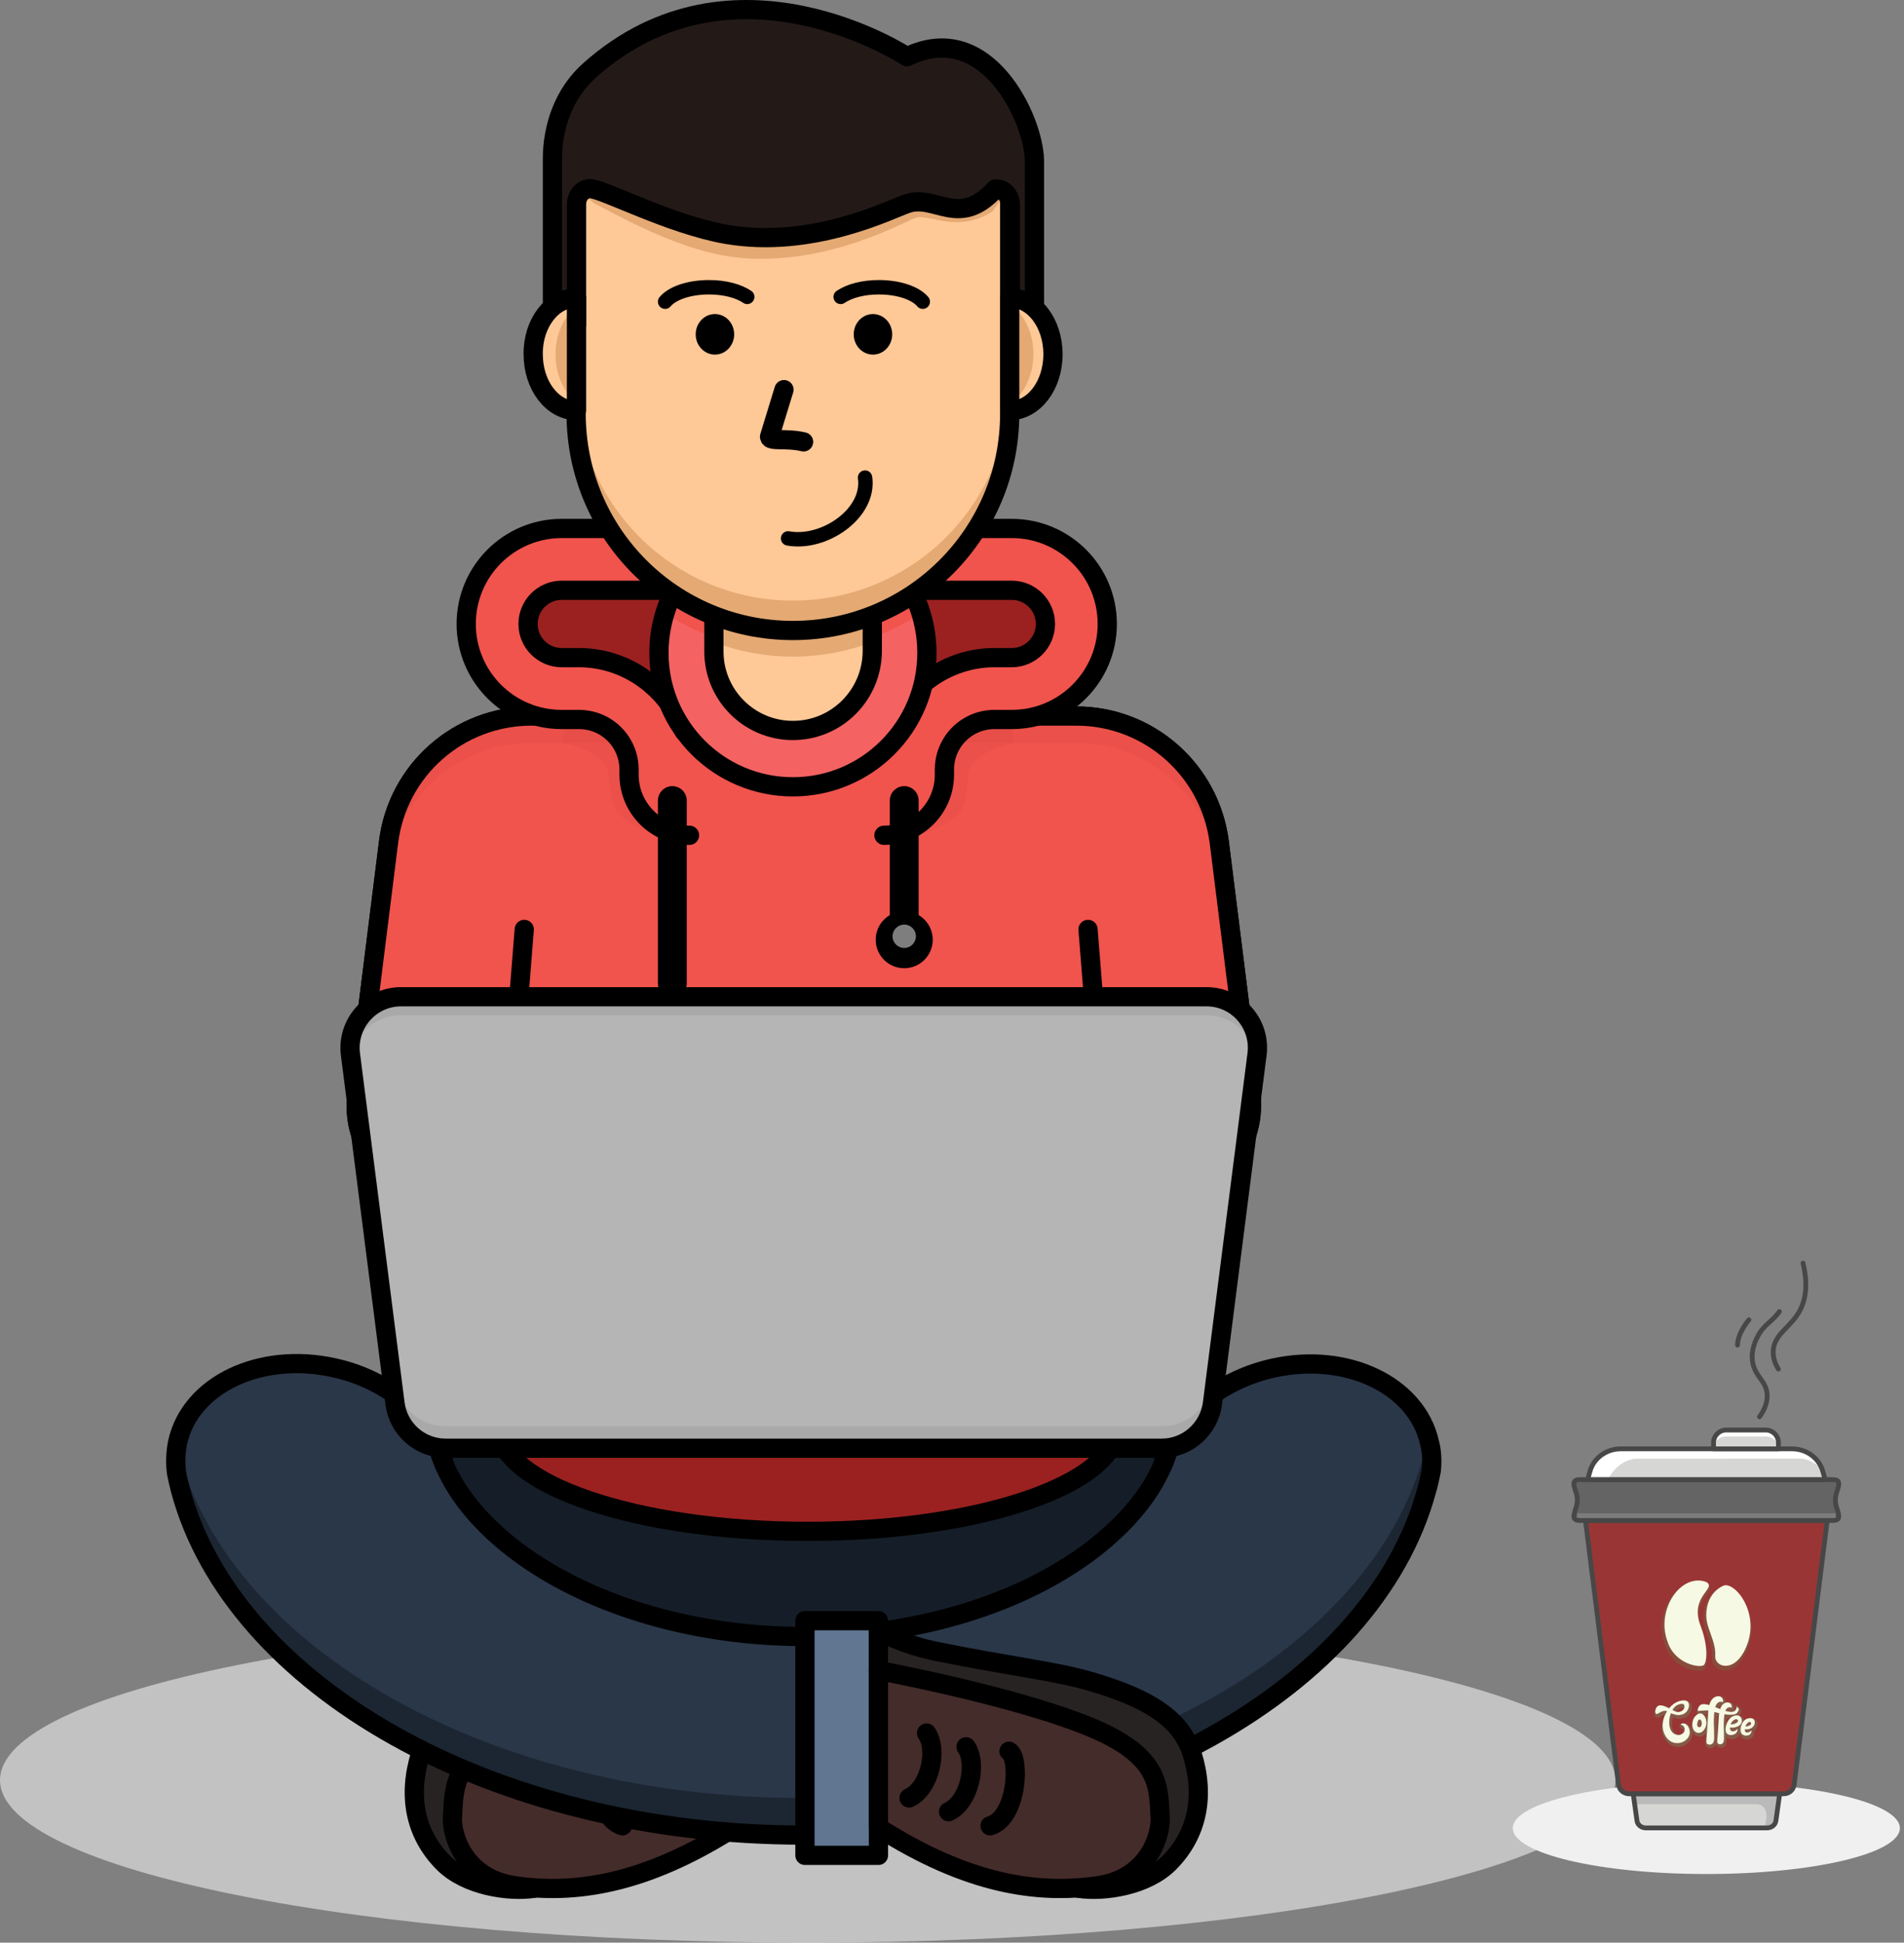 <svg width="396" height="404" viewBox="0 0 396 404" fill="none" xmlns="http://www.w3.org/2000/svg">
<rect x="0" y="0" width="396" height="404" fill="#808080" stroke="none"/>
<path opacity="0.64" d="M167.986 404C260.762 404 335.971 388.868 335.971 370.203C335.971 351.537 260.762 336.406 167.986 336.406C75.21 336.406 0 351.537 0 370.203C0 388.868 75.21 404 167.986 404Z" fill="#E7E7E7"/>
<path d="M87.458 364.772C89.816 357.127 97.033 353.054 108.751 349.624C116.182 347.481 125.614 346.48 140.405 343.479C147.621 342.05 152.695 339.192 152.695 339.192V347.409C152.695 347.409 103.749 357.055 96.104 369.703C92.388 375.919 93.532 391.138 111.038 392.71C105.679 393.496 96.89 392.139 92.174 387.351C86.315 381.421 84.743 373.49 87.458 364.772Z" fill="#282323" stroke="black" stroke-width="4" stroke-miterlimit="10" stroke-linecap="round" stroke-linejoin="round"/>
<path d="M152.695 347.409C152.695 347.409 123.399 352.84 107.751 359.556C94.032 365.487 94.461 371.632 94.103 377.92C93.889 381.564 96.461 390.567 106.893 392.139C119.326 393.997 133.974 391.996 152.695 380.063C152.695 350.839 152.695 347.409 152.695 347.409Z" fill="#442C2A"/>
<path opacity="0.37" d="M94.103 377.92C94.389 372.846 94.175 367.845 101.32 362.986C101.034 364.772 100.963 366.487 100.891 368.273C100.677 371.918 109.466 367.202 119.898 368.702C130.759 370.346 137.189 382.778 152.695 374.418C152.695 376.205 152.695 378.063 152.695 379.992C133.974 391.924 119.326 393.854 106.893 392.067C96.461 390.567 93.889 381.492 94.103 377.92Z" fill="#442C2A"/>
<path d="M152.695 347.409C152.695 347.409 123.399 352.84 107.751 359.556C94.032 365.487 94.461 371.632 94.103 377.92C93.889 381.564 96.461 390.567 106.893 392.139C119.326 393.997 133.974 391.996 152.695 380.063C152.695 350.839 152.695 347.409 152.695 347.409Z" stroke="black" stroke-width="4" stroke-miterlimit="10" stroke-linecap="round" stroke-linejoin="round"/>
<path d="M125.543 364.201C123.185 365.487 123.756 377.991 129.472 379.706" stroke="black" stroke-width="4" stroke-miterlimit="10" stroke-linecap="round" stroke-linejoin="round"/>
<path d="M134.474 363.272C132.045 366.701 133.76 374.776 138.118 376.776" stroke="black" stroke-width="4" stroke-miterlimit="10" stroke-linecap="round" stroke-linejoin="round"/>
<path d="M142.692 360.414C140.262 363.843 141.977 371.918 146.336 373.918" stroke="black" stroke-width="4" stroke-miterlimit="10" stroke-linecap="round" stroke-linejoin="round"/>
<path d="M227.005 323.401C211.572 334.119 189.636 340.264 166.699 340.264C143.834 340.264 121.827 334.119 106.393 323.401C99.319 318.471 87.458 308.182 87.458 294.463C87.458 280.744 99.319 270.454 106.393 265.524C121.827 254.806 143.763 248.661 166.699 248.661C189.564 248.661 211.572 254.806 227.005 265.524C234.079 270.454 245.94 280.744 245.94 294.463C245.94 308.182 234.079 318.471 227.005 323.401Z" fill="#151E28"/>
<path d="M297.672 305.895C297.387 307.324 297.101 308.682 296.672 310.111C285.525 350.768 231.793 381.635 167.128 381.635C102.32 381.635 48.445 350.625 37.513 309.825C37.227 308.682 36.941 307.539 36.727 306.395C36.441 304.252 36.512 302.108 36.941 299.965C39.585 287.961 54.161 281.03 69.523 284.459C79.598 286.674 87.458 292.891 90.959 300.25C91.317 301.822 91.888 303.394 92.531 304.895C96.247 313.469 103.678 319.9 108.68 323.473C123.613 334.191 144.978 340.335 167.128 340.335C189.35 340.335 210.643 334.191 225.577 323.473C230.65 319.828 238.152 313.326 241.796 304.752C242.368 303.394 242.868 301.894 243.225 300.465C246.655 293.034 254.586 286.817 264.733 284.531C280.095 281.101 294.671 288.103 297.315 300.036C297.815 301.894 297.887 303.894 297.672 305.895Z" fill="#2A3749"/>
<path opacity="0.67" d="M297.315 299.893C297.244 299.536 297.172 299.25 297.03 298.893C296.815 300.036 296.529 301.251 296.172 302.394C285.168 343.051 231.364 373.918 166.771 373.918C101.963 373.918 48.088 342.908 37.156 302.108C37.013 301.68 36.941 301.251 36.798 300.751C36.513 302.608 36.441 304.466 36.727 306.253C36.941 307.396 37.227 308.539 37.513 309.682C48.445 350.482 102.321 381.492 167.128 381.492C231.793 381.492 285.526 350.625 296.672 309.968C297.03 308.611 297.387 307.181 297.673 305.752C297.887 303.895 297.816 301.894 297.315 299.893Z" fill="#151E28"/>
<path d="M297.672 305.895C297.387 307.324 297.101 308.682 296.672 310.111C285.525 350.768 231.793 381.635 167.128 381.635C102.32 381.635 48.445 350.625 37.513 309.825C37.227 308.682 36.941 307.539 36.727 306.395C36.441 304.252 36.512 302.108 36.941 299.965C39.585 287.961 54.161 281.03 69.523 284.459C79.598 286.674 87.458 292.891 90.959 300.25C91.317 301.822 91.888 303.394 92.531 304.895C96.247 313.469 103.678 319.9 108.68 323.473C123.613 334.191 144.978 340.335 167.128 340.335C189.35 340.335 210.643 334.191 225.577 323.473C230.65 319.828 238.152 313.326 241.796 304.752C242.368 303.394 242.868 301.894 243.225 300.465C246.655 293.034 254.586 286.817 264.733 284.531C280.095 281.101 294.671 288.103 297.315 300.036C297.815 301.894 297.887 303.894 297.672 305.895Z" stroke="black" stroke-width="4" stroke-miterlimit="10" stroke-linecap="round" stroke-linejoin="round"/>
<path d="M167.986 318.471C203.541 318.471 232.365 308.682 232.365 296.606C232.365 284.531 203.541 274.742 167.986 274.742C132.43 274.742 103.607 284.531 103.607 296.606C103.607 308.682 132.43 318.471 167.986 318.471Z" fill="#9B2121"/>
<path d="M167.986 318.471C203.541 318.471 232.365 308.682 232.365 296.606C232.365 284.531 203.541 274.742 167.986 274.742C132.43 274.742 103.607 284.531 103.607 296.606C103.607 308.682 132.43 318.471 167.986 318.471Z" stroke="black" stroke-width="4" stroke-miterlimit="10" stroke-linecap="round" stroke-linejoin="round"/>
<path d="M241.296 248.876H92.96C81.599 248.876 72.811 238.944 74.24 227.654L80.813 175.137C82.671 160.131 95.39 148.913 110.538 148.913H223.862C238.938 148.913 251.657 160.131 253.586 175.137L260.16 227.654C261.446 238.944 252.657 248.876 241.296 248.876Z" fill="#F1534D"/>
<path d="M241.296 248.876H92.96C81.599 248.876 72.811 238.944 74.24 227.654L80.813 175.137C82.671 160.131 95.39 148.913 110.538 148.913H223.862C238.938 148.913 251.657 160.131 253.586 175.137L260.16 227.654C261.446 238.944 252.657 248.876 241.296 248.876Z" stroke="black" stroke-width="4" stroke-miterlimit="10" stroke-linecap="round" stroke-linejoin="round"/>
<path d="M109.037 193.286L107.608 211.22" stroke="black" stroke-width="4" stroke-miterlimit="10" stroke-linecap="round" stroke-linejoin="round"/>
<path d="M226.291 193.286L227.72 211.22" stroke="black" stroke-width="4" stroke-miterlimit="10" stroke-linecap="round" stroke-linejoin="round"/>
<path d="M241.296 248.876H92.96C81.599 248.876 72.811 238.944 74.24 227.654L80.813 175.137C82.671 160.131 95.39 148.913 110.538 148.913H223.862C238.938 148.913 251.657 160.131 253.586 175.137L260.16 227.654C261.446 238.944 252.657 248.876 241.296 248.876Z" fill="#F1534D"/>
<g opacity="0.24">
<path opacity="0.24" d="M80.742 180.71C82.599 165.705 95.318 154.487 110.466 154.487H223.79C238.867 154.487 251.585 165.705 253.515 180.71L260.017 232.799C260.231 231.156 260.303 229.441 260.088 227.654L253.515 175.137C251.657 160.131 238.938 148.913 223.79 148.913H110.466C95.389 148.913 82.671 160.131 80.742 175.137L74.168 227.654C73.954 229.369 73.954 231.084 74.239 232.799L80.742 180.71Z" fill="#9B2121"/>
<path opacity="0.24" d="M117.04 154.487C117.04 154.487 125.829 156.059 126.543 160.917C127.115 164.847 127.043 167.42 128.544 168.992C130.044 170.564 133.546 173.779 140.619 173.779C136.69 169.849 136.618 156.059 135.546 156.059C134.546 156.059 131.974 149.199 131.974 149.199L128.544 147.627C128.615 147.627 115.968 149.199 117.04 154.487Z" fill="#9B2121"/>
<path opacity="0.24" d="M210.929 154.487C210.929 154.487 202.14 156.059 201.426 160.917C200.854 164.847 200.925 167.42 199.425 168.992C197.924 170.492 194.423 173.779 187.349 173.779C191.279 169.849 191.351 156.059 192.423 156.059C193.423 156.059 195.995 149.199 195.995 149.199L199.425 147.627C199.353 147.627 212.001 149.199 210.929 154.487Z" fill="#9B2121"/>
</g>
<path d="M241.296 248.876H92.96C81.599 248.876 72.811 238.944 74.24 227.654L80.813 175.137C82.671 160.131 95.39 148.913 110.538 148.913H223.862C238.938 148.913 251.657 160.131 253.586 175.137L260.16 227.654C261.446 238.944 252.657 248.876 241.296 248.876Z" stroke="black" stroke-width="4" stroke-miterlimit="10" stroke-linecap="round" stroke-linejoin="round"/>
<path d="M109.037 193.286L107.608 211.22" stroke="black" stroke-width="4" stroke-miterlimit="10" stroke-linecap="round" stroke-linejoin="round"/>
<path d="M226.292 193.286L227.721 211.22" stroke="black" stroke-width="4" stroke-miterlimit="10" stroke-linecap="round" stroke-linejoin="round"/>
<path d="M148.051 119.046L124.543 117.831L113.539 119.046C113.539 119.046 106.179 124.548 106.179 126.048C106.179 127.549 106.894 139.767 106.894 139.767C106.894 139.767 124.257 142.125 126.115 143.911C127.972 145.698 138.976 155.987 138.976 155.987L149.623 151.843L155.196 136.981L148.051 119.046Z" fill="#9B2121"/>
<path d="M143.906 109.973H116.754C105.822 109.973 96.89 118.833 96.89 129.837C96.89 140.769 105.75 149.701 116.754 149.701H120.327C126.114 149.701 130.759 154.345 130.759 160.133V161.204C130.759 168.135 136.404 173.78 143.334 173.78V160.919C143.477 160.919 143.62 161.062 143.62 161.204V160.133C143.62 147.271 133.188 136.839 120.327 136.839H116.754C112.896 136.839 109.752 133.695 109.752 129.837C109.752 125.978 112.896 122.834 116.754 122.834H143.906V109.973Z" fill="#F1534D"/>
<path d="M142.264 152.057C138.977 143.197 130.403 136.766 120.399 136.766H116.827C112.968 136.766 109.824 133.622 109.824 129.764C109.824 125.905 112.968 122.761 116.827 122.761H143.979V109.9H116.827C105.895 109.9 96.963 118.76 96.963 129.764C96.963 140.696 105.823 149.628 116.827 149.628H120.399C126.187 149.628 130.832 154.272 130.832 160.06V161.132C130.832 168.063 136.476 173.707 143.407 173.707" stroke="black" stroke-width="4" stroke-miterlimit="10" stroke-linecap="round" stroke-linejoin="round"/>
<path d="M179.133 119.046L202.641 117.831L213.644 119.046C213.644 119.046 221.004 124.548 221.004 126.048C221.004 127.549 220.289 139.767 220.289 139.767C220.289 139.767 202.926 142.125 201.069 143.911C199.211 145.769 188.207 155.987 188.207 155.987L177.561 151.843L171.987 136.981L179.133 119.046Z" fill="#9B2121"/>
<path d="M183.276 109.971H210.428C221.361 109.971 230.292 118.832 230.292 129.835C230.292 140.768 221.432 149.699 210.428 149.699H206.856C201.068 149.699 196.424 154.344 196.424 160.131V161.203C196.424 168.134 190.779 173.779 183.848 173.779V160.917C183.705 160.917 183.562 161.06 183.562 161.203V160.131C183.562 147.27 193.994 136.838 206.856 136.838H210.428C214.287 136.838 217.431 133.694 217.431 129.835C217.431 125.977 214.287 122.833 210.428 122.833H183.276V109.971Z" fill="#F1534D"/>
<path d="M184.991 152.057C188.278 143.197 196.852 136.766 206.856 136.766H210.428C214.287 136.766 217.431 133.622 217.431 129.764C217.431 125.905 214.287 122.761 210.428 122.761H183.276V109.9H210.428C221.361 109.9 230.292 118.76 230.292 129.764C230.292 140.696 221.432 149.628 210.428 149.628H206.856C201.068 149.628 196.424 154.272 196.424 160.06V161.132C196.424 168.063 190.779 173.707 183.848 173.707" stroke="black" stroke-width="4" stroke-miterlimit="10" stroke-linecap="round" stroke-linejoin="round"/>
<path d="M164.913 163.632C180.303 163.632 192.78 151.156 192.78 135.766C192.78 120.375 180.303 107.899 164.913 107.899C149.523 107.899 137.046 120.375 137.046 135.766C137.046 151.156 149.523 163.632 164.913 163.632Z" fill="#F46262"/>
<path d="M138.261 127.549C145.978 132.479 155.124 135.409 164.913 135.409C174.702 135.409 183.848 132.551 191.565 127.549C188.064 116.116 177.489 107.828 164.913 107.828C152.409 107.899 141.762 116.188 138.261 127.549Z" fill="#F1534D"/>
<path d="M164.913 163.632C180.303 163.632 192.78 151.156 192.78 135.766C192.78 120.375 180.303 107.899 164.913 107.899C149.523 107.899 137.046 120.375 137.046 135.766C137.046 151.156 149.523 163.632 164.913 163.632Z" stroke="black" stroke-width="4" stroke-miterlimit="10" stroke-linecap="round" stroke-linejoin="round"/>
<path d="M164.913 151.914C155.839 151.914 148.479 144.555 148.479 135.48V123.19C148.479 120.904 150.337 119.046 152.623 119.046H177.275C179.561 119.046 181.419 120.904 181.419 123.19V135.48C181.347 144.555 173.988 151.914 164.913 151.914Z" fill="#FFC897"/>
<path d="M177.275 119.046H152.623C150.337 119.046 148.479 121.047 148.479 123.476V133.551C153.624 135.48 159.125 136.552 164.913 136.552C170.701 136.552 176.203 135.48 181.347 133.551V123.476C181.347 121.047 179.49 119.046 177.275 119.046Z" fill="#E5A973"/>
<path d="M164.913 151.914C155.839 151.914 148.479 144.555 148.479 135.48V123.19C148.479 120.904 150.337 119.046 152.623 119.046H177.275C179.561 119.046 181.419 120.904 181.419 123.19V135.48C181.347 144.555 173.988 151.914 164.913 151.914Z" stroke="black" stroke-width="4" stroke-miterlimit="10" stroke-linecap="round" stroke-linejoin="round"/>
<path d="M182.705 337.049H167.414V385.851H182.705V337.049Z" fill="#607691"/>
<path d="M182.705 337.049H167.414V385.851H182.705V337.049Z" stroke="black" stroke-width="4" stroke-miterlimit="10" stroke-linecap="round" stroke-linejoin="round"/>
<path d="M92.46 304.752C91.817 303.251 91.317 301.751 90.888 300.108C91.674 301.68 92.174 303.18 92.46 304.752Z" stroke="black" stroke-width="4" stroke-miterlimit="10" stroke-linecap="round" stroke-linejoin="round"/>
<path d="M241.868 304.609C242.154 303.108 242.654 301.679 243.297 300.322C242.94 301.822 242.44 303.251 241.868 304.609Z" stroke="black" stroke-width="4" stroke-miterlimit="10" stroke-linecap="round" stroke-linejoin="round"/>
<path d="M241.654 301.181H92.674C87.387 301.181 82.885 297.251 82.171 291.964L72.882 219.225C72.096 212.937 77.026 207.292 83.386 207.292H250.943C257.302 207.292 262.232 212.866 261.446 219.225L252.157 291.964C251.443 297.18 246.941 301.181 241.654 301.181Z" fill="#B5B5B5"/>
<path opacity="0.21" d="M252.086 287.389C251.443 292.676 246.941 296.606 241.582 296.606H92.674C87.387 296.606 82.885 292.676 82.171 287.389L73.025 215.722C72.811 216.865 72.739 218.008 72.882 219.223L82.171 291.962C82.814 297.249 87.315 301.179 92.674 301.179H241.654C246.941 301.179 251.443 297.249 252.157 291.962L261.446 219.223C261.589 218.008 261.517 216.865 261.303 215.722L252.086 287.389Z" fill="#7E7E7E"/>
<path opacity="0.21" d="M72.954 219.866C73.811 215.007 78.098 211.149 83.314 211.149H250.871C256.159 211.149 260.375 214.936 261.232 219.866L261.303 219.151C262.089 212.864 257.159 207.219 250.8 207.219H83.386C77.027 207.219 72.096 212.792 72.882 219.151L72.954 219.866Z" fill="#7E7E7E"/>
<path d="M241.654 301.181H92.674C87.387 301.181 82.885 297.251 82.171 291.964L72.882 219.225C72.096 212.937 77.026 207.292 83.386 207.292H250.943C257.302 207.292 262.232 212.866 261.446 219.225L252.157 291.964C251.443 297.18 246.941 301.181 241.654 301.181Z" stroke="black" stroke-width="4" stroke-miterlimit="10" stroke-linecap="round" stroke-linejoin="round"/>
<path opacity="0.66" d="M174.202 249.805C170.987 249.805 168.414 247.232 168.414 244.017C168.414 243.803 168.414 243.588 168.486 243.374C167.914 243.303 167.342 243.231 166.771 243.231C161.555 243.231 157.268 247.518 157.268 252.734C157.268 257.95 161.555 262.238 166.771 262.238C171.987 262.238 176.274 257.95 176.274 252.734C176.274 251.663 176.06 250.591 175.774 249.59C175.274 249.662 174.774 249.805 174.202 249.805Z" fill="#B5B5B5"/>
<path d="M247.941 364.772C245.583 357.127 238.367 353.054 226.648 349.624C219.217 347.481 209.785 346.48 194.995 343.479C187.778 342.05 182.705 339.192 182.705 339.192V347.409C182.705 347.409 231.65 357.055 239.295 369.703C243.011 375.919 241.868 391.138 224.362 392.71C229.721 393.496 238.51 392.139 243.225 387.351C249.085 381.421 250.656 373.49 247.941 364.772Z" fill="#282323" stroke="black" stroke-width="4" stroke-miterlimit="10" stroke-linecap="round" stroke-linejoin="round"/>
<path d="M182.705 347.409C182.705 347.409 212.001 352.84 227.649 359.556C241.368 365.487 240.939 371.632 241.296 377.92C241.511 381.564 238.938 390.567 228.506 392.139C216.073 393.997 201.425 391.996 182.705 380.063C182.705 350.839 182.705 347.409 182.705 347.409Z" fill="#442C2A"/>
<path opacity="0.37" d="M241.296 377.92C241.01 372.846 241.225 367.845 234.079 362.986C234.365 364.772 234.437 366.487 234.508 368.273C234.723 371.918 232.15 380.921 221.718 382.493C210.857 384.136 198.21 382.778 182.705 374.418C182.705 376.205 182.705 378.063 182.705 379.992C201.425 391.924 216.073 393.854 228.506 392.067C239.01 390.567 241.511 381.492 241.296 377.92Z" fill="#442C2A"/>
<path d="M182.705 347.409C182.705 347.409 212.001 352.84 227.649 359.556C241.368 365.487 240.939 371.632 241.296 377.92C241.511 381.564 238.938 390.567 228.506 392.139C216.073 393.997 201.425 391.996 182.705 380.063C182.705 350.839 182.705 347.409 182.705 347.409Z" stroke="black" stroke-width="4" stroke-miterlimit="10" stroke-linecap="round" stroke-linejoin="round"/>
<path d="M209.857 364.201C212.215 365.487 211.644 377.991 205.927 379.706" stroke="black" stroke-width="4" stroke-miterlimit="10" stroke-linecap="round" stroke-linejoin="round"/>
<path d="M200.926 363.272C203.355 366.701 201.64 374.776 197.281 376.776" stroke="black" stroke-width="4" stroke-miterlimit="10" stroke-linecap="round" stroke-linejoin="round"/>
<path d="M192.709 360.414C195.138 363.843 193.423 371.918 189.064 373.918" stroke="black" stroke-width="4" stroke-miterlimit="10" stroke-linecap="round" stroke-linejoin="round"/>
<path d="M139.833 166.491V204.503" stroke="black" stroke-width="6" stroke-miterlimit="10" stroke-linecap="round" stroke-linejoin="round"/>
<path d="M188.064 166.491V193.285" stroke="black" stroke-width="6" stroke-miterlimit="10" stroke-linecap="round" stroke-linejoin="round"/>
<path d="M188.064 201.36C191.339 201.36 193.994 198.705 193.994 195.429C193.994 192.154 191.339 189.499 188.064 189.499C184.789 189.499 182.133 192.154 182.133 195.429C182.133 198.705 184.789 201.36 188.064 201.36Z" fill="black"/>
<path d="M188.064 197.144C189.406 197.144 190.493 196.056 190.493 194.715C190.493 193.373 189.406 192.285 188.064 192.285C186.722 192.285 185.635 193.373 185.635 194.715C185.635 196.056 186.722 197.144 188.064 197.144Z" fill="#7E7E7E"/>
<path d="M164.913 131.121C140.048 131.121 119.826 110.972 119.826 86.035V33.731H210V86.035C210 110.9 189.85 131.121 164.913 131.121Z" fill="#FFC897"/>
<path d="M164.913 124.905C140.048 124.905 119.826 104.755 119.826 79.818V86.035C119.826 110.9 139.976 131.122 164.913 131.122C189.779 131.122 210 110.972 210 86.035V79.818C210 104.684 189.85 124.905 164.913 124.905Z" fill="#E5A973"/>
<path d="M164.913 131.121C140.048 131.121 119.826 110.972 119.826 86.035V33.731H210V86.035C210 110.9 189.85 131.121 164.913 131.121Z" stroke="black" stroke-width="4" stroke-miterlimit="10" stroke-linecap="round" stroke-linejoin="round"/>
<path d="M210.357 38.947C210.214 36.518 210.072 34.017 210 31.588C179.99 33.017 149.837 32.802 119.898 30.159C119.684 32.945 119.541 35.732 119.326 38.519C120.684 39.733 122.113 41.019 123.471 42.234C124.614 42.806 126.114 43.592 127.472 44.306C133.474 47.45 141.834 51.452 149.837 53.023C152.766 53.595 155.839 53.881 158.983 53.809C172.487 53.667 183.848 48.308 188.636 46.093C189.35 45.735 189.922 45.45 190.279 45.378C190.565 45.235 190.851 45.164 191.279 45.164C192.137 45.164 193.137 45.378 194.352 45.592C195.924 45.95 197.782 46.307 199.854 46.164C202.212 46.021 204.355 45.307 206.427 43.949C207.642 42.234 209 40.591 210.357 38.947Z" fill="#E5A973"/>
<path d="M188.636 11.795C188.636 11.795 152.552 -11.998 122.685 14.582C117.111 19.512 114.896 26.586 114.896 33.088V67.528H119.898V42.52C119.898 40.662 121.184 39.233 122.756 39.233C125.328 39.233 139.262 46.664 151.051 48.736C168.843 51.809 185.063 43.592 188.564 42.377C194.566 40.233 199.425 47.665 206.999 39.305H207.285C208.857 39.305 210.143 40.805 210.143 42.592V67.6H215.145V33.303C215.002 24.871 205.284 3.721 188.636 11.795Z" fill="#231A17"/>
<g opacity="0.34">
<path opacity="0.34" d="M119.826 62.813H114.825V67.528H119.826V62.813Z" fill="#231A17"/>
<path opacity="0.34" d="M215.001 62.813H210V67.528H215.001V62.813Z" fill="#231A17"/>
</g>
<path d="M188.636 11.795C188.636 11.795 152.552 -11.998 122.685 14.582C117.111 19.512 114.896 26.586 114.896 33.088V67.528H119.898V42.52C119.898 40.662 121.184 39.233 122.756 39.233C125.328 39.233 139.262 46.664 151.051 48.736C168.843 51.809 185.063 43.592 188.564 42.377C194.566 40.233 199.425 47.665 206.999 39.305H207.285C208.857 39.305 210.143 40.805 210.143 42.592V67.6H215.145V33.303C215.002 24.871 205.284 3.721 188.636 11.795Z" stroke="black" stroke-width="4" stroke-miterlimit="10" stroke-linecap="round" stroke-linejoin="round"/>
<path d="M210 61.955V85.392C215.001 85.392 219.003 80.175 219.003 73.673C219.003 67.171 215.001 61.955 210 61.955Z" fill="#FFC897"/>
<path d="M210 63.241V84.034C212.929 82.105 214.93 78.175 214.93 73.602C214.93 69.1 212.929 65.17 210 63.241Z" fill="#E5A973"/>
<path d="M210 61.955V85.392C215.001 85.392 219.003 80.175 219.003 73.673C219.003 67.171 215.001 61.955 210 61.955Z" stroke="black" stroke-width="4" stroke-miterlimit="10" stroke-linecap="round" stroke-linejoin="round"/>
<path d="M119.898 61.955V85.392C114.896 85.392 110.895 80.175 110.895 73.673C110.823 67.171 114.896 61.955 119.898 61.955Z" fill="#FFC897"/>
<path d="M119.898 63.67C117.326 65.742 115.539 69.458 115.539 73.673C115.539 77.889 117.254 81.605 119.898 83.677V63.67Z" fill="#E5A973"/>
<path d="M119.898 61.955V85.392C114.896 85.392 110.895 80.175 110.895 73.673C110.823 67.171 114.896 61.955 119.898 61.955Z" stroke="black" stroke-width="4" stroke-miterlimit="10" stroke-linecap="round" stroke-linejoin="round"/>
<path d="M163.055 81.033L160.054 90.822C160.054 91.894 163.556 91.037 167.128 91.894" stroke="black" stroke-width="4" stroke-miterlimit="10" stroke-linecap="round" stroke-linejoin="round"/>
<path d="M179.918 99.325C180.99 106.756 171.415 113.33 163.913 111.972" stroke="black" stroke-width="3" stroke-miterlimit="10" stroke-linecap="round" stroke-linejoin="round"/>
<path d="M148.693 72.745C150.351 72.745 151.694 71.305 151.694 69.529C151.694 67.753 150.351 66.314 148.693 66.314C147.036 66.314 145.692 67.753 145.692 69.529C145.692 71.305 147.036 72.745 148.693 72.745Z" stroke="black" stroke-width="2" stroke-miterlimit="10" stroke-linecap="round" stroke-linejoin="round"/>
<path d="M148.693 72.745C150.351 72.745 151.694 71.305 151.694 69.529C151.694 67.753 150.351 66.314 148.693 66.314C147.036 66.314 145.692 67.753 145.692 69.529C145.692 71.305 147.036 72.745 148.693 72.745Z" fill="black"/>
<path d="M138.333 62.741C139.833 60.955 143.334 59.74 147.479 59.74C150.766 59.74 153.624 60.526 155.41 61.741" stroke="black" stroke-width="3" stroke-miterlimit="10" stroke-linecap="round" stroke-linejoin="round"/>
<path d="M181.562 72.745C183.219 72.745 184.563 71.305 184.563 69.529C184.563 67.753 183.219 66.314 181.562 66.314C179.904 66.314 178.561 67.753 178.561 69.529C178.561 71.305 179.904 72.745 181.562 72.745Z" stroke="black" stroke-width="2" stroke-miterlimit="10" stroke-linecap="round" stroke-linejoin="round"/>
<path d="M181.562 72.745C183.219 72.745 184.563 71.305 184.563 69.529C184.563 67.753 183.219 66.314 181.562 66.314C179.904 66.314 178.561 67.753 178.561 69.529C178.561 71.305 179.904 72.745 181.562 72.745Z" fill="black"/>
<path d="M191.922 62.741C190.422 60.955 186.921 59.74 182.776 59.74C179.489 59.74 176.631 60.526 174.845 61.741" stroke="black" stroke-width="3" stroke-miterlimit="10" stroke-linecap="round" stroke-linejoin="round"/>
<ellipse cx="354.892" cy="380.198" rx="40.256" ry="9.534" fill="#F0F0F0"/>
<path d="M339.679 373.049L340.465 378.67C340.583 379.515 341.369 380.144 342.313 380.144H367.51C368.454 380.144 369.24 379.515 369.358 378.67L370.144 373.049H339.679Z" fill="#D6D6D4"/>
<path d="M366.94 380.144L368.768 379.672L370.105 373.049H339.679L339.974 375.211H365.093C365.112 375.211 365.112 375.211 365.132 375.211C368.729 375.211 366.94 380.144 366.94 380.144Z" fill="#BABABA"/>
<path d="M373.151 371.142L380.031 316.207H329.753L336.632 371.142C336.77 372.223 337.713 373.049 338.834 373.049H370.97C372.09 373.049 373.014 372.243 373.151 371.142Z" fill="#9A3535"/>
<path opacity="0.34" d="M353.496 361.177C353.005 361.177 352.632 360.922 352.494 360.823C352.062 360.469 351.806 359.88 351.786 359.172C351.747 358.307 352.062 357.462 352.612 356.932C352.769 356.794 353.221 356.342 353.811 356.342C353.87 356.342 353.929 356.342 353.988 356.362C354.381 356.421 354.735 356.676 355.01 357.108C355.442 357.757 355.58 358.642 355.403 359.388C355.187 360.253 354.46 361.177 353.536 361.197L353.496 361.177ZM353.693 358.465C353.516 358.877 353.555 359.133 353.614 359.192C353.614 359.192 353.634 359.192 353.634 359.212C353.654 359.192 353.693 359.133 353.732 359.035C353.791 358.838 353.752 358.622 353.693 358.465Z" fill="#60A06C"/>
<path opacity="0.34" d="M355.777 363.614C355.521 363.614 355.266 363.536 355.069 363.398C354.637 363.103 354.657 362.71 354.774 361.275C354.853 360.371 354.971 358.976 355.069 356.814C355.069 356.696 355.089 356.597 355.089 356.479C355.069 356.479 355.069 356.479 355.05 356.479C355.01 356.479 354.951 356.479 354.912 356.479C354.755 356.499 354.598 356.499 354.44 356.499C354.263 356.499 354.106 356.519 353.949 356.538C353.89 356.538 353.831 356.558 353.772 356.558C353.654 356.578 353.556 356.578 353.477 356.578C353.3 356.578 353.163 356.519 353.045 356.401C352.632 355.988 353.084 355.104 353.418 354.769C353.693 354.514 354.067 354.376 354.519 354.376C354.774 354.376 355.069 354.416 355.423 354.494C355.639 353.865 355.954 353.413 356.347 353.138C356.504 353.02 356.936 352.725 357.506 352.725C357.585 352.725 357.664 352.725 357.742 352.745C357.86 352.765 358.234 352.824 358.548 353.118C358.843 353.413 358.922 353.806 358.922 354.082C359.079 354.023 359.236 353.983 359.433 353.983C359.511 353.983 359.57 353.983 359.649 354.003C359.767 354.023 360.101 354.062 360.376 354.357C360.828 354.809 360.71 355.457 360.691 355.575L360.612 355.909C360.671 355.89 360.73 355.85 360.769 355.811C360.887 355.693 360.966 355.516 360.985 355.261L361.044 354.455L362.047 355.398L362.086 355.457C362.263 355.811 362.145 356.263 361.732 356.774C361.437 357.148 360.867 357.325 360.003 357.325C359.747 357.325 359.452 357.305 359.138 357.266C359.02 358.229 359.04 359.29 359.04 359.29C359.059 359.683 359.059 360.057 359.079 360.371C359.138 362.12 359.157 362.828 358.607 363.241C358.411 363.378 358.155 363.457 357.9 363.457C357.664 363.457 357.448 363.398 357.251 363.26C357.054 363.123 356.956 362.985 356.917 362.71C356.838 362.946 356.701 363.123 356.504 363.28C356.347 363.516 356.072 363.614 355.777 363.614ZM357.113 356.912C357.035 357.895 357.054 358.838 357.054 358.838C357.074 359.29 357.074 359.703 357.094 360.076C357.094 360.234 357.113 360.371 357.113 360.509C357.172 359.781 357.231 358.838 357.29 357.58C357.29 357.364 357.31 357.167 357.33 356.971C357.251 356.951 357.192 356.931 357.113 356.912ZM359.649 355.949C359.885 355.988 360.081 356.027 360.239 356.027C360.297 356.027 360.356 356.027 360.415 356.008L360.16 355.87C360.081 355.831 360.003 355.811 359.944 355.811C359.924 355.811 359.904 355.811 359.885 355.811C359.865 355.811 359.747 355.85 359.649 355.949ZM357.723 355.3C357.821 355.064 357.959 354.848 358.096 354.691C358.076 354.691 358.076 354.691 358.057 354.691C358.037 354.691 357.998 354.691 357.978 354.691C357.978 354.691 357.782 354.73 357.585 354.946C357.546 354.986 357.487 355.064 357.428 355.202C357.467 355.202 357.664 355.28 357.723 355.3Z" fill="#60A06C"/>
<path opacity="0.34" d="M360.219 361.669C359.766 361.669 359.373 361.531 359.118 361.276C358.744 360.902 358.607 360.214 358.784 359.428C358.961 358.563 359.531 357.403 360.572 356.971C360.671 356.932 361.024 356.794 361.437 356.794C361.811 356.794 362.125 356.912 362.381 357.109C362.872 357.521 362.951 358.229 362.813 358.72C362.675 359.231 362.302 359.566 361.87 359.782C361.909 359.841 361.968 359.919 361.968 360.057C362.007 360.352 361.85 360.823 361.516 361.158C361.221 361.472 360.73 361.669 360.219 361.669ZM361.221 358.347C361.162 358.367 361.103 358.406 361.024 358.465C361.103 358.426 361.162 358.386 361.221 358.347Z" fill="#60A06C"/>
<path opacity="0.34" d="M363.383 361.747C362.931 361.747 362.479 361.59 362.223 361.295C361.85 360.902 361.732 360.273 361.87 359.526C362.066 358.583 362.656 357.777 363.363 357.482C363.619 357.384 363.914 357.325 364.189 357.325C364.641 357.325 364.995 357.462 365.231 357.737C365.663 358.229 365.506 358.917 365.447 359.113C365.329 359.526 365.054 359.841 364.719 360.057C364.778 360.116 364.837 360.214 364.837 360.352C364.857 360.627 364.719 361.079 364.405 361.354C364.169 361.609 363.796 361.747 363.383 361.747Z" fill="#60A06C"/>
<path opacity="0.34" d="M348.995 363.3C348.681 363.3 348.386 363.26 348.091 363.162C347.108 362.867 346.322 362.061 345.87 360.902C345.379 359.644 345.536 358.052 346.244 356.617C345.949 356.676 345.693 356.833 345.457 356.971C345.202 357.128 344.986 357.246 344.75 357.246C344.612 357.246 344.494 357.207 344.376 357.128C344.16 356.951 344.042 356.637 344.062 356.244C344.082 355.772 344.298 355.123 344.828 354.828C345.025 354.711 345.261 354.652 345.516 354.652C346.027 354.652 346.617 354.887 347.226 355.163C347.816 354.494 348.504 354.042 349.212 353.806C349.605 353.688 349.998 353.61 350.332 353.61C350.843 353.61 351.256 353.767 351.511 354.062C352.101 354.73 351.826 355.929 351.216 356.637C350.922 356.971 350.371 357.384 349.388 357.443C349.329 357.443 349.29 357.443 349.231 357.443C348.858 357.443 348.543 357.364 348.189 357.246C348.091 357.226 348.013 357.187 347.934 357.167C347.561 358.484 347.737 359.899 348.366 360.43C348.563 360.587 348.897 360.764 349.251 360.764C349.329 360.764 349.408 360.764 349.467 360.745C349.487 360.745 350.017 360.607 350.116 360.194C350.175 359.998 350.135 359.742 350.017 359.605C349.939 359.506 349.821 359.467 349.703 359.408C349.585 359.369 349.27 359.231 349.31 358.897C349.349 358.524 349.821 358.347 350.234 358.347C350.352 358.347 350.469 358.366 350.587 358.386C351.492 358.622 352.16 359.899 351.944 361.02C351.767 361.963 351.059 362.474 350.823 362.651C350.312 363.103 349.664 363.3 348.995 363.3ZM348.622 355.87C348.858 355.988 349.015 356.047 349.172 356.047C349.212 356.047 349.251 356.047 349.29 356.047C349.624 356.008 350.017 355.811 350.116 355.497C350.175 355.339 350.155 355.182 350.116 355.163C350.116 355.163 350.057 355.123 349.958 355.123C349.723 355.123 349.428 355.222 349.231 355.339L349.212 355.359C348.995 355.477 348.799 355.654 348.622 355.87Z" fill="#60A06C"/>
<path d="M329.753 316.207L330.284 320.531H372.11C373.702 320.531 374.94 321.926 374.743 323.518L370.38 368.725C370.203 370.454 368.906 371.869 367.196 372.184L362.282 373.068H369.279H370.95C372.07 373.068 373.014 372.263 373.151 371.162L380.031 316.226H329.753V316.207Z" fill="#9A3535"/>
<path d="M339.679 373.049L340.465 378.67C340.583 379.515 341.369 380.144 342.313 380.144H367.51C368.454 380.144 369.24 379.515 369.358 378.67L370.144 373.049H339.679Z" stroke="#474747" stroke-miterlimit="10" stroke-linecap="round" stroke-linejoin="round"/>
<path d="M373.151 371.142L380.031 316.207H329.753L336.632 371.142C336.77 372.223 337.713 373.049 338.834 373.049H370.97C372.09 373.049 373.014 372.243 373.151 371.142Z" stroke="#474747" stroke-miterlimit="10" stroke-linecap="round" stroke-linejoin="round"/>
<path d="M381.111 316.207C363.638 316.207 346.145 316.207 328.672 316.207C326.962 316.226 327.198 315.303 327.787 313.553C328.141 312.512 328.141 311.391 327.787 310.369C327.198 308.6 326.962 307.696 328.672 307.716C346.145 307.716 363.638 307.716 381.111 307.716C382.821 307.696 382.585 308.62 381.996 310.369C381.642 311.411 381.642 312.531 381.996 313.553C382.585 315.303 382.821 316.226 381.111 316.207Z" fill="#646464"/>
<path d="M381.996 310.349C382.37 309.209 382.606 308.423 382.271 308.01C382.193 308.266 382.095 308.561 381.996 308.875C381.741 309.622 381.682 310.428 381.78 311.214C381.839 310.919 381.898 310.644 381.996 310.349Z" fill="#7C7C7C"/>
<path d="M328.004 311.214C328.122 310.428 328.063 309.642 327.788 308.875C327.689 308.561 327.591 308.286 327.513 308.01C327.178 308.423 327.395 309.209 327.788 310.349C327.886 310.644 327.965 310.919 328.004 311.214Z" fill="#7C7C7C"/>
<path d="M382.271 314.398C382.075 314.615 381.721 314.732 381.112 314.732C363.638 314.732 346.145 314.732 328.672 314.732C328.063 314.732 327.709 314.634 327.512 314.398C327.178 315.597 327.257 316.207 328.672 316.207C346.145 316.207 363.638 316.207 381.112 316.207C382.527 316.226 382.605 315.597 382.271 314.398Z" fill="#7C7C7C"/>
<path d="M381.996 313.553C381.957 313.455 381.937 313.357 381.917 313.258C381.662 314.182 381.682 315.165 381.976 316.089C382.704 315.794 382.448 314.929 381.996 313.553Z" fill="#646464"/>
<path d="M328.063 312.295C328.259 312.217 329.026 310.31 330.205 310.31C347.678 310.31 362.557 310.31 380.03 310.31C381.445 310.31 381.701 313.18 381.917 313.258C381.917 313.239 381.996 310.369 381.996 310.349C382.585 308.58 382.821 307.676 381.111 307.696C363.658 307.696 346.184 307.696 328.731 307.696C326.962 307.657 327.198 308.58 327.787 310.349C327.807 310.389 328.043 312.276 328.063 312.295Z" fill="#646464"/>
<path d="M327.827 316.089C328.122 315.165 328.141 314.182 327.886 313.258C327.866 313.357 327.827 313.455 327.807 313.553C327.336 314.929 327.08 315.794 327.827 316.089Z" fill="#646464"/>
<path d="M381.111 316.207C363.638 316.207 346.145 316.207 328.672 316.207C326.962 316.226 327.198 315.303 327.787 313.553C328.141 312.512 328.141 311.391 327.787 310.369C327.198 308.6 326.962 307.696 328.672 307.716C346.145 307.716 363.638 307.716 381.111 307.716C382.821 307.696 382.585 308.62 381.996 310.369C381.642 311.411 381.642 312.531 381.996 313.553C382.585 315.303 382.821 316.226 381.111 316.207Z" stroke="#474747" stroke-miterlimit="10" stroke-linecap="round" stroke-linejoin="round"/>
<path d="M379.598 307.696H330.205L330.696 305.966C331.463 303.215 334.097 301.308 337.104 301.308H372.699C375.706 301.308 378.32 303.215 379.107 305.966L379.598 307.696Z" fill="#D6D6D4"/>
<path d="M379.598 307.696H330.205L330.696 305.966C331.463 303.215 334.097 301.308 337.104 301.308H372.699C375.706 301.308 378.32 303.215 379.107 305.966L379.598 307.696Z" fill="#D6D6D4"/>
<path d="M340.563 303.352L374.272 303.333C376.709 303.333 378.203 305.082 378.891 305.298C377.692 303.509 375.038 301.308 372.719 301.308H337.084C334.077 301.308 331.463 303.215 330.677 305.966L330.186 307.696H334.47C335.512 305.416 337.89 303.352 340.563 303.352Z" fill="white"/>
<path d="M379.598 307.696H330.205L330.696 305.966C331.463 303.215 334.097 301.308 337.104 301.308H372.699C375.706 301.308 378.32 303.215 379.107 305.966L379.598 307.696Z" stroke="#474747" stroke-miterlimit="10" stroke-linecap="round" stroke-linejoin="round"/>
<path d="M369.869 301.308H356.385V300.05C356.385 298.596 357.565 297.397 359.039 297.397H367.235C368.689 297.397 369.888 298.576 369.888 300.05V301.308H369.869Z" fill="#D6D6D4"/>
<path d="M369.869 301.308H356.385V300.05C356.385 298.596 357.565 297.397 359.039 297.397H367.235C368.689 297.397 369.888 298.576 369.888 300.05V301.308H369.869Z" fill="#D6D6D4"/>
<path d="M356.405 301.269C356.405 299.873 357.525 298.753 358.921 298.753H367.372C368.65 298.753 369.711 299.716 369.869 300.954V299.932C369.869 298.537 368.748 297.417 367.353 297.417H358.901C357.506 297.417 356.385 298.537 356.385 299.932V301.308H356.405V301.269Z" fill="white"/>
<path d="M353.3 347.458C351.217 347.458 347.443 345.984 346.244 342.033C345.065 338.81 345.576 335.016 347.561 332.167C349.015 330.083 351.001 328.904 353.005 328.904C353.615 328.904 354.224 329.022 354.814 329.238L354.833 329.258L354.853 329.277C355.266 329.513 355.501 329.788 355.58 330.122C355.698 330.692 355.325 331.223 354.833 331.891C353.85 333.248 352.514 335.095 353.831 338.535C355.364 342.505 355.364 346.279 354.42 347.183C354.224 347.36 353.831 347.458 353.3 347.458Z" fill="#874C3A"/>
<path d="M369.869 301.308H356.385V300.05C356.385 298.596 357.565 297.397 359.039 297.397H367.235C368.689 297.397 369.888 298.576 369.888 300.05V301.308H369.869Z" stroke="#474747" stroke-miterlimit="10" stroke-linecap="round" stroke-linejoin="round"/>
<path d="M358.705 347.399C357.938 347.399 357.231 347.104 356.739 346.593C356.326 346.141 356.11 345.571 356.15 344.962C356.248 343.389 355.717 341.896 355.206 340.441C354.734 339.124 354.282 337.866 354.282 336.569C354.263 331.773 357.486 330.26 357.879 330.103C358.135 329.945 358.43 329.867 358.744 329.867C360.022 329.867 361.594 331.125 362.734 333.07C363.5 334.368 365.761 339.026 362.793 344.372C361.712 346.298 360.238 347.399 358.705 347.399Z" fill="#874C3A"/>
<path d="M354.872 329.002C357.192 330.319 351.315 331.93 353.673 338.063C355.285 342.249 355.049 345.63 354.361 346.279C353.673 346.927 348.288 346.161 346.794 341.325C344.357 334.682 349.664 327.056 354.872 329.002Z" fill="#F6F9E4"/>
<path d="M358.253 329.867C358.253 329.867 354.853 331.203 354.872 335.999C354.872 338.672 356.936 341.365 356.74 344.411C356.602 346.534 360.238 347.949 362.656 343.606C366.882 335.94 360.592 328.373 358.253 329.867Z" fill="#F6F9E4"/>
<path d="M352.691 356.814C351.786 357.679 351.747 359.467 352.553 360.116C352.612 360.155 352.907 360.411 353.339 360.391C354.086 360.371 354.656 359.546 354.833 358.878C355.108 357.816 354.538 356.48 353.752 356.342C353.261 356.263 352.828 356.676 352.691 356.814ZM353.889 358.76C353.87 358.819 353.752 359.172 353.477 359.212C353.3 359.231 353.162 359.113 353.143 359.094C352.907 358.878 352.926 358.386 353.162 357.855C353.319 357.62 353.437 357.561 353.516 357.58C353.791 357.58 354.086 358.249 353.889 358.76Z" fill="#F6F9E4"/>
<path d="M355.088 362.691C354.675 362.416 355.029 361.787 355.265 356.44C355.324 354.966 355.639 353.63 356.405 353.099C356.562 353.001 356.995 352.686 357.525 352.765C357.643 352.785 357.899 352.824 358.095 353.04C358.469 353.414 358.351 353.984 358.331 354.023C358.213 353.964 357.997 353.866 357.722 353.905C357.722 353.905 357.407 353.964 357.113 354.278C356.366 355.084 356.444 358.465 356.444 358.465C356.523 361.276 356.661 362.258 356.11 362.651C355.855 362.868 355.403 362.887 355.088 362.691Z" fill="#F6F9E4"/>
<path d="M357.329 362.632C356.975 362.396 357.27 361.845 357.486 357.226C357.545 355.949 357.82 354.789 358.469 354.337C358.607 354.239 358.98 353.983 359.432 354.062C359.53 354.082 359.747 354.121 359.943 354.298C360.258 354.612 360.159 355.104 360.14 355.163C360.041 355.104 359.845 355.025 359.609 355.064C359.609 355.064 359.334 355.104 359.078 355.379C358.43 356.087 358.508 358.995 358.508 358.995C358.567 361.433 358.685 362.278 358.214 362.612C357.978 362.789 357.604 362.808 357.329 362.632Z" fill="#F6F9E4"/>
<path d="M360.631 360.037C360.454 360.077 360.218 360.077 360.042 359.959C359.629 359.664 359.766 358.622 360.277 358.013C360.356 357.934 360.808 357.423 361.221 357.561C361.339 357.6 361.496 357.718 361.496 357.856C361.516 358.19 360.828 358.563 360.218 358.602C359.884 358.622 359.609 358.544 359.452 358.485C359.275 358.74 359.295 358.897 359.314 358.956C359.432 359.33 360.277 359.31 360.395 359.29C360.474 359.29 361.948 359.192 362.223 358.19C362.321 357.816 362.263 357.286 361.909 356.971C361.398 356.539 360.612 356.834 360.513 356.893C359.118 357.443 358.489 359.841 359.196 360.548C359.609 360.961 360.572 360.902 361.044 360.45C361.358 360.136 361.437 359.644 361.339 359.585C361.28 359.585 361.083 359.939 360.631 360.037Z" fill="#F6F9E4"/>
<path d="M363.599 360.293C363.442 360.332 363.225 360.332 363.088 360.234C362.714 359.959 362.872 359.035 363.304 358.504C363.363 358.426 363.697 358.013 363.972 358.111C364.11 358.15 364.208 358.308 364.208 358.445C364.189 358.76 363.658 358.996 363.265 359.035C362.97 359.074 362.714 358.996 362.577 358.937C362.42 359.153 362.439 359.31 362.459 359.349C362.557 359.644 363.127 359.684 363.422 359.644C363.933 359.605 364.7 359.29 364.896 358.603C364.916 358.524 365.073 357.954 364.759 357.6C364.405 357.207 363.736 357.286 363.324 357.443C362.164 357.915 361.633 359.939 362.302 360.627C362.695 361.02 363.56 361.059 363.972 360.686C364.267 360.43 364.326 359.978 364.248 359.919C364.169 359.88 363.992 360.195 363.599 360.293Z" fill="#F6F9E4"/>
<path d="M361.221 354.927C361.201 355.182 361.123 355.497 360.887 355.733C359.531 357.03 354.853 353.394 353.536 354.691C353.241 354.966 353.005 355.595 353.163 355.772C353.241 355.851 353.379 355.811 353.733 355.772C354.047 355.733 354.381 355.752 354.696 355.713C355.482 355.634 356.681 356.106 357.919 356.381C358.234 356.44 360.71 356.951 361.3 356.204C361.378 356.106 361.752 355.615 361.595 355.3C361.457 355.163 361.339 355.045 361.221 354.927Z" fill="#F6F9E4"/>
<path d="M347.462 355.418C348.307 355.831 348.583 356.106 349.133 356.047C349.565 355.988 350.135 355.733 350.292 355.222C350.351 355.025 350.391 354.671 350.214 354.494C349.939 354.2 349.251 354.396 348.858 354.593C348.858 354.593 348.838 354.612 348.818 354.612C347.108 355.536 346.578 359.231 347.954 360.391C348.307 360.686 348.858 360.922 349.408 360.784C349.487 360.764 350.175 360.587 350.351 359.958C350.43 359.644 350.371 359.271 350.175 359.015C349.919 358.72 349.546 358.701 349.565 358.602C349.565 358.504 349.978 358.347 350.351 358.445C351.059 358.622 351.59 359.703 351.413 360.627C351.256 361.413 350.646 361.865 350.45 362.003C349.742 362.514 348.818 362.632 348.032 362.396C346.696 361.983 346.185 360.646 346.067 360.371C345.104 357.895 346.912 354.514 349.172 353.806C349.329 353.748 350.548 353.374 351.059 353.944C351.491 354.435 351.256 355.438 350.764 355.988C350.214 356.617 349.428 356.656 349.211 356.676C348.818 356.696 348.524 356.617 348.13 356.499C347.128 356.224 347.069 355.91 346.519 355.811C345.457 355.654 344.789 356.676 344.435 356.421C344.121 356.185 344.258 355.104 344.848 354.77C345.418 354.435 346.362 354.888 347.462 355.418Z" fill="#F6F9E4"/>
<path d="M370.085 272.769C368.552 274.912 366.862 275.442 365.565 277.938C365.211 278.626 364.169 280.631 364.484 283.049C364.896 286.233 367.294 287.058 367.53 289.928C367.628 291.225 367.275 292.798 365.958 294.645" stroke="#474747" stroke-miterlimit="10" stroke-linecap="round" stroke-linejoin="round"/>
<path d="M374.999 262.686C376.198 267.659 375.333 270.725 374.311 272.612C372.444 276.052 369.043 277.388 368.807 280.847C368.69 282.479 369.338 283.855 369.869 284.719" stroke="#474747" stroke-miterlimit="10" stroke-linecap="round" stroke-linejoin="round"/>
<path d="M363.737 274.479C363.737 274.479 361.378 277.231 361.378 279.727" stroke="#474747" stroke-miterlimit="10" stroke-linecap="round" stroke-linejoin="round"/>
</svg>
